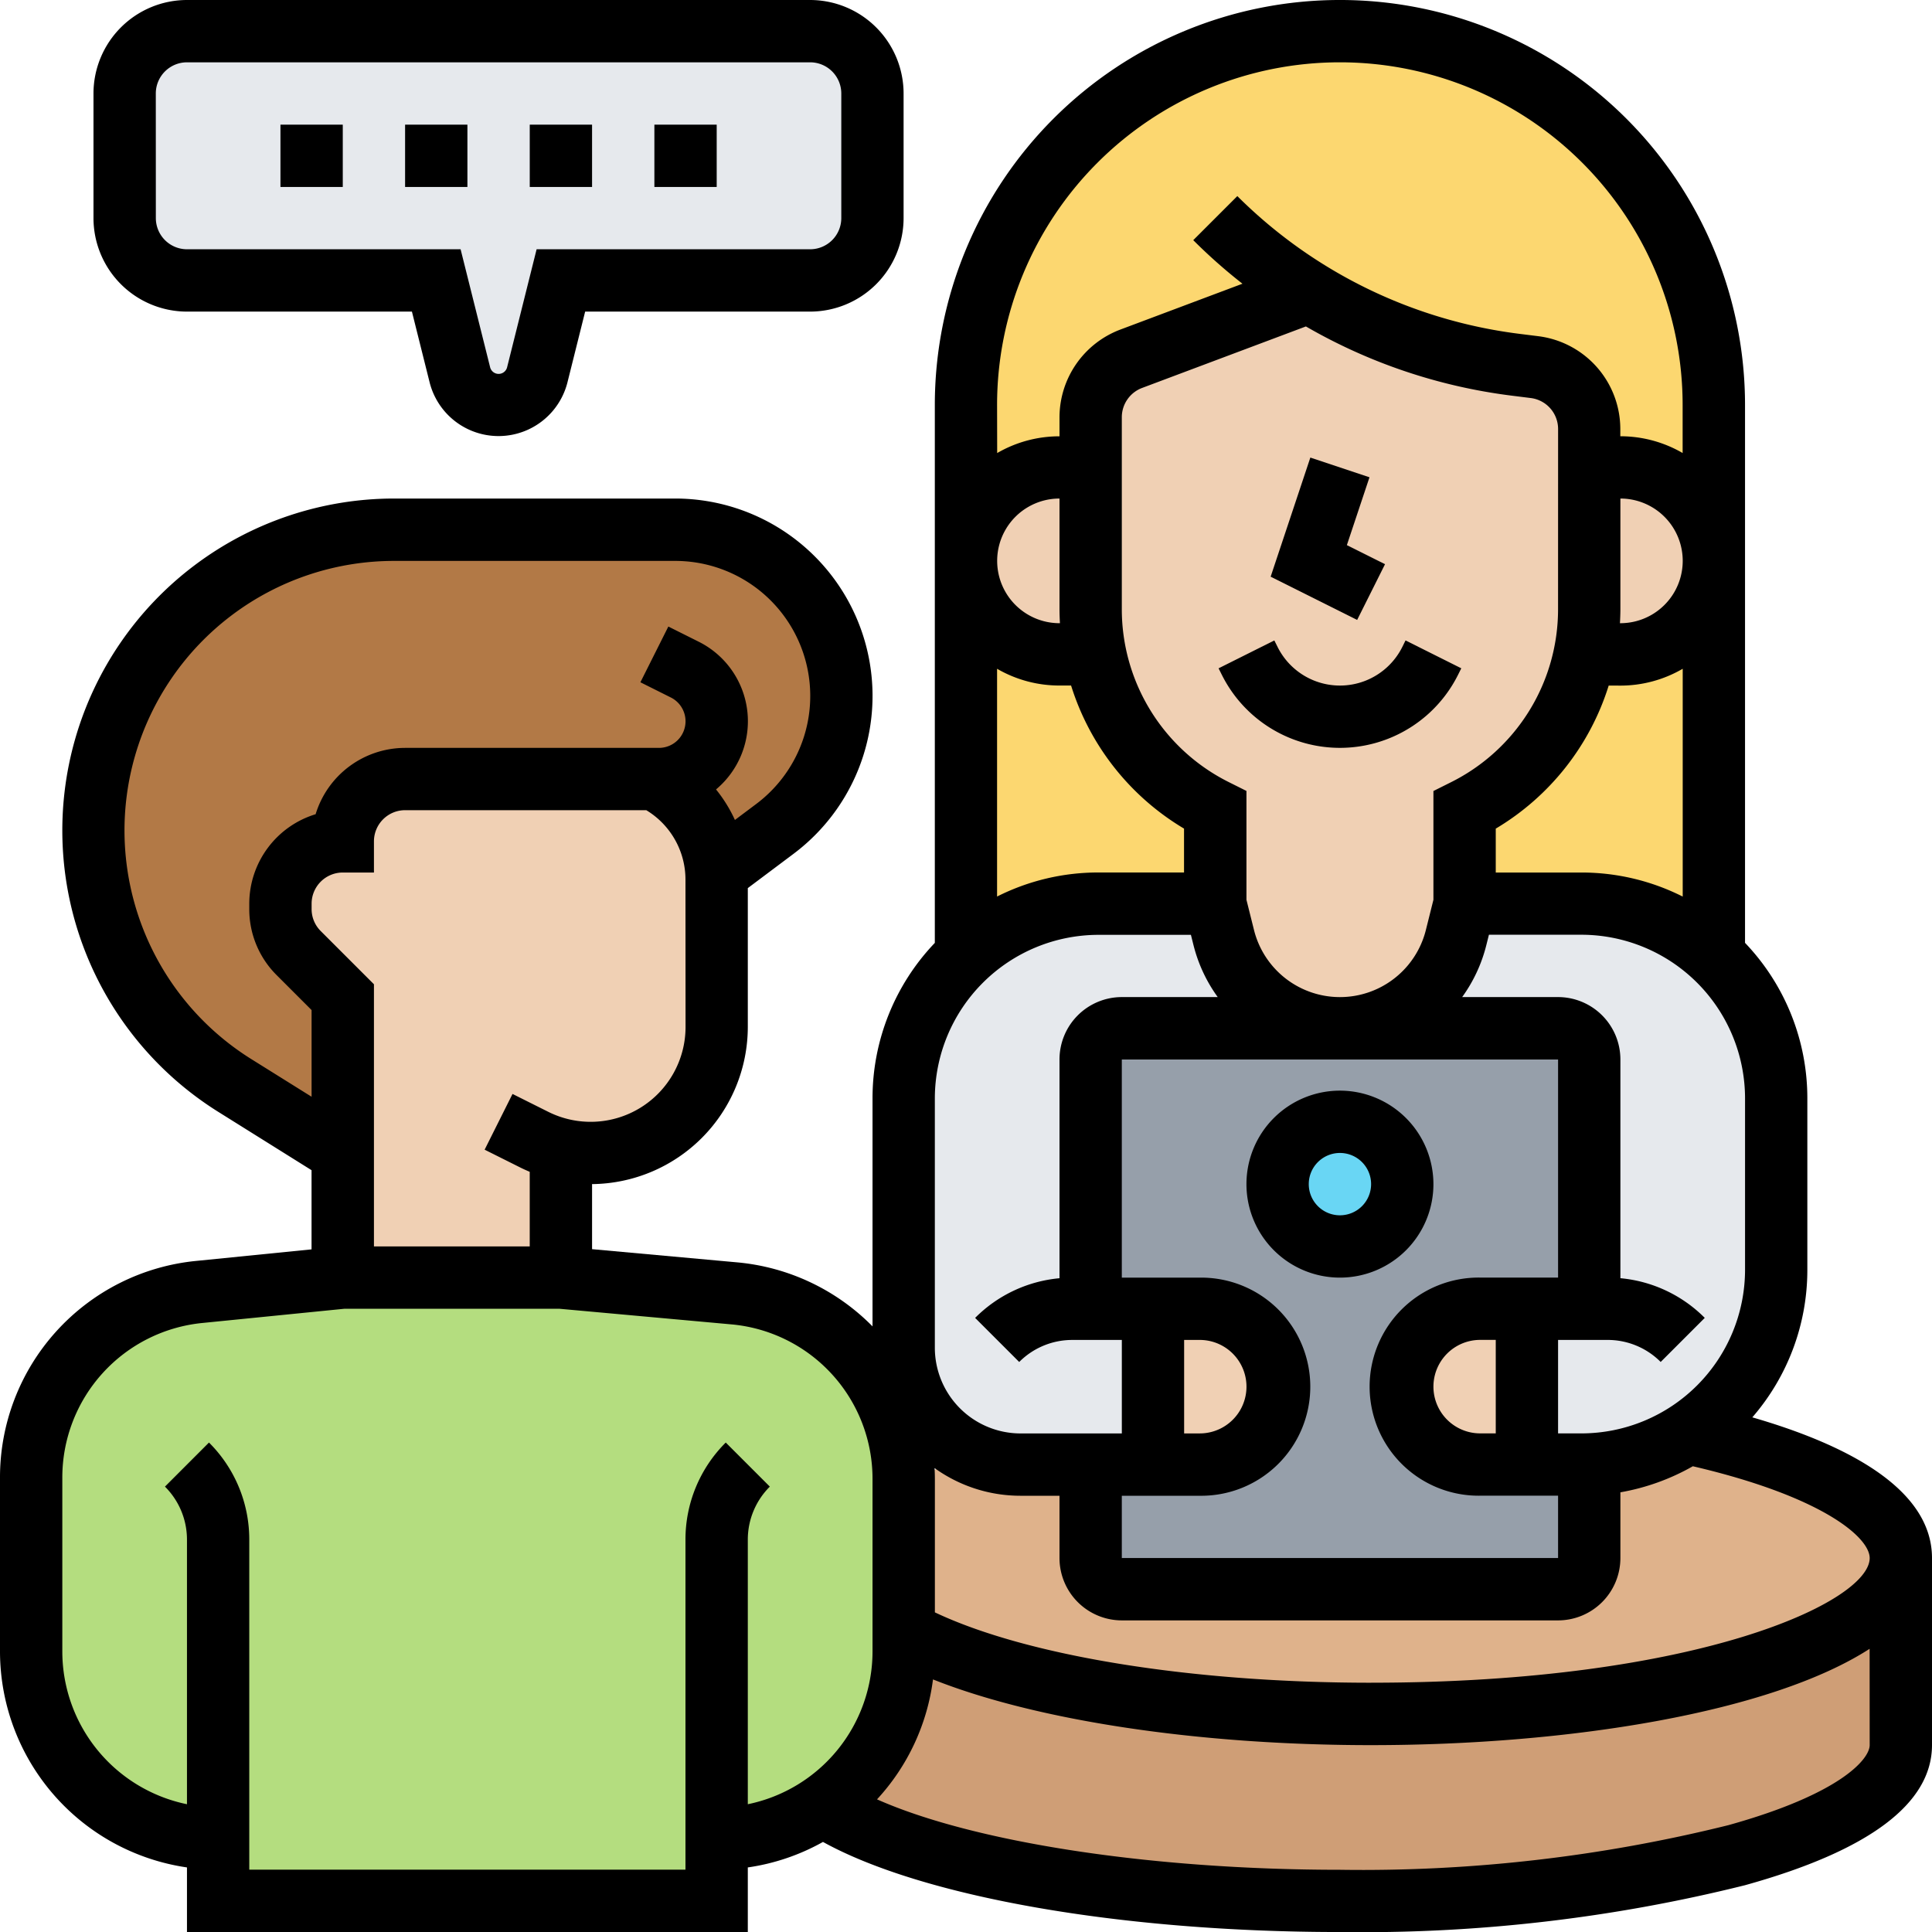 <svg id="Grupo_1112880" data-name="Grupo 1112880" xmlns="http://www.w3.org/2000/svg" width="95.333" height="95.334" viewBox="0 0 95.333 95.334">
  <g id="Grupo_1112878" data-name="Grupo 1112878" transform="translate(1.538 1.538)">
    <g id="Grupo_1112860" data-name="Grupo 1112860" transform="translate(43.054 69.178)">
      <path id="Trazado_901084" data-name="Trazado 901084" d="M270.68,367.919h0a9.529,9.529,0,0,1-4.851,1.543v4.623a1.537,1.537,0,0,1-1.538,1.538H242.763a1.537,1.537,0,0,1-1.538-1.538v-4.613h-3.46a5.746,5.746,0,0,1-2.295-.476A21.1,21.1,0,0,0,232,370.465v7.241c4.4,2.421,13.079,4.068,23.065,4.068,14.437,0,26.14-3.442,26.14-7.688C281.2,371.561,277.068,369.321,270.68,367.919Z" transform="translate(-232 -367.919)" fill="#dfb28b"/>
    </g>
    <g id="Grupo_1112861" data-name="Grupo 1112861" transform="translate(0 61.505)">
      <path id="Trazado_901085" data-name="Trazado 901085" d="M17.226,355.677A9.226,9.226,0,0,1,8,346.452v-8.565a9.226,9.226,0,0,1,8.307-9.18L23.376,328H34.14l8.524.775a9.226,9.226,0,0,1,8.39,9.187v8.49a9.226,9.226,0,0,1-9.226,9.226v3.075h-24.6Z" transform="translate(-8 -328)" fill="#b4dd7f"/>
    </g>
    <g id="Grupo_1112862" data-name="Grupo 1112862" transform="translate(43.054 43.054)">
      <path id="Trazado_901086" data-name="Trazado 901086" d="M241.226,251.989H244.3v7.688h-6.535A5.766,5.766,0,0,1,232,253.911v-12.3a9.614,9.614,0,0,1,9.61-9.61h5.766l.419,1.676a5.909,5.909,0,0,0,5.732,4.475H242.763a1.537,1.537,0,0,0-1.538,1.538Z" transform="translate(-232 -232)" fill="#e6e9ed"/>
    </g>
    <g id="Grupo_1112863" data-name="Grupo 1112863" transform="translate(64.581 43.054)">
      <path id="Trazado_901087" data-name="Trazado 901087" d="M361.152,258.124a9.53,9.53,0,0,1-4.851,1.543c-.127.008-.256.01-.384.01h-2.691v-7.688H356.3v-12.3a1.537,1.537,0,0,0-1.538-1.538H344a5.907,5.907,0,0,0,5.732-4.475l.419-1.676h5.766a9.614,9.614,0,0,1,9.61,9.61v8.457a9.6,9.6,0,0,1-4.375,8.057Z" transform="translate(-344 -232)" fill="#e6e9ed"/>
    </g>
    <g id="Grupo_1112864" data-name="Grupo 1112864" transform="translate(52.28 49.204)">
      <path id="Trazado_901088" data-name="Trazado 901088" d="M304.218,285.527c.129,0,.258,0,.384-.01v4.623a1.537,1.537,0,0,1-1.538,1.538H281.538A1.537,1.537,0,0,1,280,290.14v-4.613h5.382a3.844,3.844,0,0,0,0-7.688H280v-12.3A1.537,1.537,0,0,1,281.538,264h21.527a1.537,1.537,0,0,1,1.538,1.538v12.3H299.22a3.844,3.844,0,0,0,0,7.688h5Z" transform="translate(-280 -264)" fill="#969faa"/>
    </g>
    <g id="Grupo_1112865" data-name="Grupo 1112865" transform="translate(67.656 63.043)">
      <path id="Trazado_901089" data-name="Trazado 901089" d="M366.151,336v7.688h-2.306a3.844,3.844,0,0,1,0-7.688Z" transform="translate(-360 -336)" fill="#f0d0b4"/>
    </g>
    <g id="Grupo_1112866" data-name="Grupo 1112866" transform="translate(55.355 63.043)">
      <path id="Trazado_901090" data-name="Trazado 901090" d="M298.306,336a3.844,3.844,0,0,1,0,7.688H296V336Z" transform="translate(-296 -336)" fill="#f0d0b4"/>
    </g>
    <g id="Grupo_1112867" data-name="Grupo 1112867" transform="translate(39.069 75.344)">
      <path id="Trazado_901091" data-name="Trazado 901091" d="M264.459,400v9.226c0,4.246-12.391,7.688-27.677,7.688-11.465,0-21.3-1.936-25.5-4.7l-.01-.013a9.213,9.213,0,0,0,3.984-7.592v-.992c4.4,2.42,13.08,4.067,23.065,4.067C252.755,407.688,264.459,404.246,264.459,400Z" transform="translate(-211.27 -400)" fill="#cf9e76"/>
    </g>
    <g id="Grupo_1112868" data-name="Grupo 1112868" transform="translate(4.613)">
      <path id="Trazado_901092" data-name="Trazado 901092" d="M68.9,11.075v6.151A3.074,3.074,0,0,1,65.828,20.3h-12.3L52.362,24.96a1.969,1.969,0,0,1-3.821,0L47.376,20.3h-12.3A3.074,3.074,0,0,1,32,17.226V11.075A3.074,3.074,0,0,1,35.075,8H65.828A3.074,3.074,0,0,1,68.9,11.075Z" transform="translate(-32 -8)" fill="#e6e9ed"/>
    </g>
    <g id="Grupo_1112869" data-name="Grupo 1112869" transform="translate(3.075 24.602)">
      <path id="Trazado_901093" data-name="Trazado 901093" d="M51.677,148.3h-12.3a3.074,3.074,0,0,0-3.075,3.075,3.071,3.071,0,0,0-3.075,3.075v.263a3.077,3.077,0,0,0,.9,2.176l2.174,2.174v7.688l-5.326-3.329A14.84,14.84,0,0,1,38.84,136H52.7a8.2,8.2,0,0,1,4.92,14.761l-2.87,2.153h-.012a5.567,5.567,0,0,0-3.064-4.613Z" transform="translate(-24 -136)" fill="#b27946"/>
    </g>
    <g id="Grupo_1112870" data-name="Grupo 1112870" transform="translate(70.731 26.14)">
      <path id="Trazado_901094" data-name="Trazado 901094" d="M388.3,144v19.48a9.576,9.576,0,0,0-6.535-2.566H376V156.3a11.13,11.13,0,0,0,5.918-7.688h1.77A4.613,4.613,0,0,0,388.3,144Z" transform="translate(-376 -144)" fill="#fcd770"/>
    </g>
    <g id="Grupo_1112871" data-name="Grupo 1112871" transform="translate(46.129)">
      <path id="Trazado_901095" data-name="Trazado 901095" d="M264.916,20.872l0,0-8.768,3.292a3.075,3.075,0,0,0-2,2.879v2.481h-1.538A4.614,4.614,0,0,0,248,34.14V26.452a18.452,18.452,0,0,1,36.9,0V34.14a4.614,4.614,0,0,0-4.613-4.613h-1.538v-1.9a3.075,3.075,0,0,0-2.695-3.05l-.974-.123A25.25,25.25,0,0,1,264.916,20.872Z" transform="translate(-248 -8)" fill="#fcd770"/>
    </g>
    <g id="Grupo_1112872" data-name="Grupo 1112872" transform="translate(46.129 26.14)">
      <path id="Trazado_901096" data-name="Trazado 901096" d="M260.3,156.3v4.613h-5.766A9.576,9.576,0,0,0,248,163.48V144a4.613,4.613,0,0,0,4.613,4.613h1.77A11.131,11.131,0,0,0,260.3,156.3Z" transform="translate(-248 -144)" fill="#fcd770"/>
    </g>
    <g id="Grupo_1112873" data-name="Grupo 1112873" transform="translate(61.505 53.817)">
      <ellipse id="Elipse_12215" data-name="Elipse 12215" cx="3.5" cy="3" rx="3.5" ry="3" transform="translate(-0.376 0.312)" fill="#69d6f4"/>
    </g>
    <g id="Grupo_1112874" data-name="Grupo 1112874" transform="translate(12.301 36.903)">
      <path id="Trazado_901097" data-name="Trazado 901097" d="M85.839,218.275V224.6H75.075V210.763L72.9,208.59a3.077,3.077,0,0,1-.9-2.176v-.263a3.071,3.071,0,0,1,3.075-3.075A3.074,3.074,0,0,1,78.151,200h12.3a5.566,5.566,0,0,1,3.064,4.613c.008.119.012.242.012.363v7.256a6.216,6.216,0,0,1-7.688,6.043Z" transform="translate(-72 -200)" fill="#f0d0b4"/>
    </g>
    <g id="Grupo_1112875" data-name="Grupo 1112875" transform="translate(76.649 21.527)">
      <path id="Trazado_901098" data-name="Trazado 901098" d="M408.56,120a4.613,4.613,0,0,1,0,9.226h-1.77a11.063,11.063,0,0,0,.233-2.264V120Z" transform="translate(-406.79 -120)" fill="#f0d0b4"/>
    </g>
    <g id="Grupo_1112876" data-name="Grupo 1112876" transform="translate(52.28 12.872)">
      <path id="Trazado_901099" data-name="Trazado 901099" d="M304.6,83.625v6.962a11.125,11.125,0,0,1-6.151,9.952v4.613l-.419,1.676a5.908,5.908,0,0,1-11.463,0l-.419-1.676v-4.613A11.125,11.125,0,0,1,280,90.587V81.144a3.076,3.076,0,0,1,2-2.879l8.768-3.292,0,0a25.25,25.25,0,0,0,10.168,3.583l.974.123a3.076,3.076,0,0,1,2.695,3.05Z" transform="translate(-280 -74.97)" fill="#f0d0b4"/>
    </g>
    <g id="Grupo_1112877" data-name="Grupo 1112877" transform="translate(46.129 21.527)">
      <path id="Trazado_901100" data-name="Trazado 901100" d="M254.383,129.226h-1.77a4.613,4.613,0,0,1,0-9.226h1.538v6.962A11.064,11.064,0,0,0,254.383,129.226Z" transform="translate(-248 -120)" fill="#f0d0b4"/>
    </g>
  </g>
  <g id="Grupo_1112879" data-name="Grupo 1112879" transform="translate(0)">
    <path id="Trazado_901101" data-name="Trazado 901101" d="M86.467,69.938a11.1,11.1,0,0,0,2.715-7.279V54.2a11.1,11.1,0,0,0-3.075-7.676V19.989a19.989,19.989,0,0,0-39.979,0V46.526A11.1,11.1,0,0,0,43.054,54.2V65.449a10.739,10.739,0,0,0-6.714-3.162l-7.125-.648v-3.21A7.765,7.765,0,0,0,36.9,50.673v-6.85l2.255-1.691A9.738,9.738,0,0,0,33.315,24.6H19.453a16.377,16.377,0,0,0-8.68,30.265l4.6,2.877v3.907l-5.684.569A10.73,10.73,0,0,0,0,72.93v8.565A10.778,10.778,0,0,0,9.226,92.147v3.187H36.9V92.147a10.678,10.678,0,0,0,3.709-1.258c4.921,2.718,14.729,4.445,25.507,4.445A77.98,77.98,0,0,0,86.1,93.026c6.126-1.7,9.233-4.029,9.233-6.918V76.882C95.334,73.41,91,71.249,86.467,69.938ZM33.828,50.673a4.682,4.682,0,0,1-6.776,4.188L25.29,53.98,23.914,56.73l1.762.881c.152.076.307.145.463.211v3.683H18.452V48.568l-2.625-2.625a1.527,1.527,0,0,1-.451-1.087v-.264a1.539,1.539,0,0,1,1.538-1.538h1.538V41.516a1.539,1.539,0,0,1,1.538-1.538h11.9a4,4,0,0,1,1.934,3.438ZM12.4,52.26a13.3,13.3,0,0,1,7.05-24.582H33.315a6.663,6.663,0,0,1,4,11.994l-1.051.788a7.029,7.029,0,0,0-.932-1.506,4.386,4.386,0,0,0-.853-7.288l-1.5-.75L31.6,33.666l1.5.75a1.313,1.313,0,0,1-.587,2.488H19.989a4.621,4.621,0,0,0-4.415,3.273A4.621,4.621,0,0,0,12.3,44.591v.264a4.583,4.583,0,0,0,1.351,3.262l1.724,1.724v4.277ZM43.054,81.495A7.7,7.7,0,0,1,36.9,89.028V75.981a3.687,3.687,0,0,1,1.087-2.625l-2.175-2.175a6.743,6.743,0,0,0-1.988,4.8V92.258H12.3V75.981a6.743,6.743,0,0,0-1.988-4.8L8.139,73.356a3.687,3.687,0,0,1,1.087,2.625V89.028a7.7,7.7,0,0,1-6.151-7.533V72.93A7.664,7.664,0,0,1,10,65.28l6.993-.7H27.608l8.454.768a7.651,7.651,0,0,1,6.992,7.657ZM86.108,54.2v8.457a8.082,8.082,0,0,1-8.073,8.073H76.882V66.118H79.32a3.687,3.687,0,0,1,2.625,1.087l2.175-2.175a6.735,6.735,0,0,0-4.163-1.958V52.28A3.079,3.079,0,0,0,76.882,49.2H72.149a7.446,7.446,0,0,0,1.193-2.565l.128-.511h4.565A8.082,8.082,0,0,1,86.108,54.2Zm-13.07,8.841a5.382,5.382,0,1,0,0,10.763h3.844v3.075H55.355V73.807H59.2a5.382,5.382,0,1,0,0-10.763H55.355V52.28H76.882V63.043Zm.769,3.075v4.613h-.769a2.306,2.306,0,0,1,0-4.613ZM58.43,70.731V66.118H59.2a2.306,2.306,0,0,1,0,4.613Zm21.527-36.9A6.111,6.111,0,0,0,83.032,33V44.241a11.076,11.076,0,0,0-5-1.187H73.807V40.888a12.571,12.571,0,0,0,5.573-7.06Zm-.022-3.075c.013-.241.022-.483.022-.726V24.6a3.075,3.075,0,0,1,0,6.151Zm-3.054-.726a9.537,9.537,0,0,1-5.3,8.577l-.85.425V44.4l-.373,1.492a4.371,4.371,0,0,1-8.48,0L61.505,44.4V39.028l-.85-.425a9.537,9.537,0,0,1-5.3-8.577V20.583a1.545,1.545,0,0,1,1-1.44l8.084-3.035a26.974,26.974,0,0,0,10.121,3.411l.976.122a1.54,1.54,0,0,1,1.347,1.526ZM49.2,19.989a16.914,16.914,0,1,1,33.828,0v2.365a6.111,6.111,0,0,0-3.075-.827v-.36a4.62,4.62,0,0,0-4.041-4.577l-.976-.122A23.928,23.928,0,0,1,61.055,9.676l-2.175,2.174A26.642,26.642,0,0,0,61.308,14l-6.035,2.266a4.634,4.634,0,0,0-2.993,4.319v.944a6.111,6.111,0,0,0-3.075.827ZM52.28,24.6v5.425c0,.243.008.485.022.726H52.28a3.075,3.075,0,1,1,0-6.151ZM49.2,33a6.111,6.111,0,0,0,3.075.827h.577a12.572,12.572,0,0,0,5.573,7.06v2.165H54.2a11.076,11.076,0,0,0-5,1.187ZM46.129,54.2A8.082,8.082,0,0,1,54.2,46.129h4.565l.128.511A7.446,7.446,0,0,0,60.088,49.2H55.355A3.079,3.079,0,0,0,52.28,52.28V63.073a6.735,6.735,0,0,0-4.163,1.958l2.175,2.175a3.687,3.687,0,0,1,2.625-1.087h2.439v4.613h-5A4.233,4.233,0,0,1,46.129,66.5ZM92.258,86.108c0,.7-1.459,2.421-6.98,3.955a74.875,74.875,0,0,1-19.16,2.2c-9.343,0-18.08-1.361-22.842-3.475a10.729,10.729,0,0,0,2.762-5.918c5.091,2.024,13.06,3.242,21.617,3.242,9.829,0,19.743-1.619,24.6-4.753Zm-24.6-3.075c-8.876,0-16.982-1.319-21.527-3.472V73.006c0-.189-.006-.377-.015-.564a7.261,7.261,0,0,0,4.244,1.365H52.28v3.075a3.079,3.079,0,0,0,3.075,3.075H76.882a3.079,3.079,0,0,0,3.075-3.075V73.637a11.059,11.059,0,0,0,3.575-1.286c6.388,1.489,8.726,3.508,8.726,4.531C92.258,79.028,83.809,83.032,67.656,83.032Z" transform="translate(0)"/>
    <path id="Trazado_901102" data-name="Trazado 901102" d="M28.613,15.376h11.1l.874,3.494a3.507,3.507,0,0,0,6.8,0l.874-3.494h11.1a4.618,4.618,0,0,0,4.613-4.613V4.613A4.618,4.618,0,0,0,59.366,0H28.613A4.618,4.618,0,0,0,24,4.613v6.151A4.618,4.618,0,0,0,28.613,15.376ZM27.075,4.613a1.539,1.539,0,0,1,1.538-1.538H59.366A1.539,1.539,0,0,1,60.9,4.613v6.151A1.539,1.539,0,0,1,59.366,12.3h-13.5l-1.456,5.823a.432.432,0,0,1-.838,0L42.115,12.3h-13.5a1.539,1.539,0,0,1-1.538-1.538Z" transform="translate(-19.387)"/>
    <path id="Trazado_901103" data-name="Trazado 901103" d="M72,32h3.075v3.075H72Z" transform="translate(-58.161 -25.849)"/>
    <path id="Trazado_901104" data-name="Trazado 901104" d="M104,32h3.075v3.075H104Z" transform="translate(-84.011 -25.849)"/>
    <path id="Trazado_901105" data-name="Trazado 901105" d="M136,32h3.075v3.075H136Z" transform="translate(-109.86 -25.849)"/>
    <path id="Trazado_901106" data-name="Trazado 901106" d="M168,32h3.075v3.075H168Z" transform="translate(-135.71 -25.849)"/>
    <path id="Trazado_901107" data-name="Trazado 901107" d="M321.908,164.746a3.438,3.438,0,0,1-6.151,0l-.162-.325-2.751,1.376.162.324a6.514,6.514,0,0,0,11.652,0l.162-.325-2.751-1.376Z" transform="translate(-252.714 -132.819)"/>
    <path id="Trazado_901108" data-name="Trazado 901108" d="M331.86,122.732l-1.883-.941,1.116-3.348-2.918-.973-1.959,5.878,4.268,2.134Z" transform="translate(-263.517 -94.892)"/>
    <path id="Trazado_901109" data-name="Trazado 901109" d="M324.613,280a4.613,4.613,0,1,0,4.613,4.613A4.618,4.618,0,0,0,324.613,280Zm0,6.151a1.538,1.538,0,1,1,1.538-1.538A1.539,1.539,0,0,1,324.613,286.151Z" transform="translate(-258.495 -226.183)"/>
  </g>
</svg>
